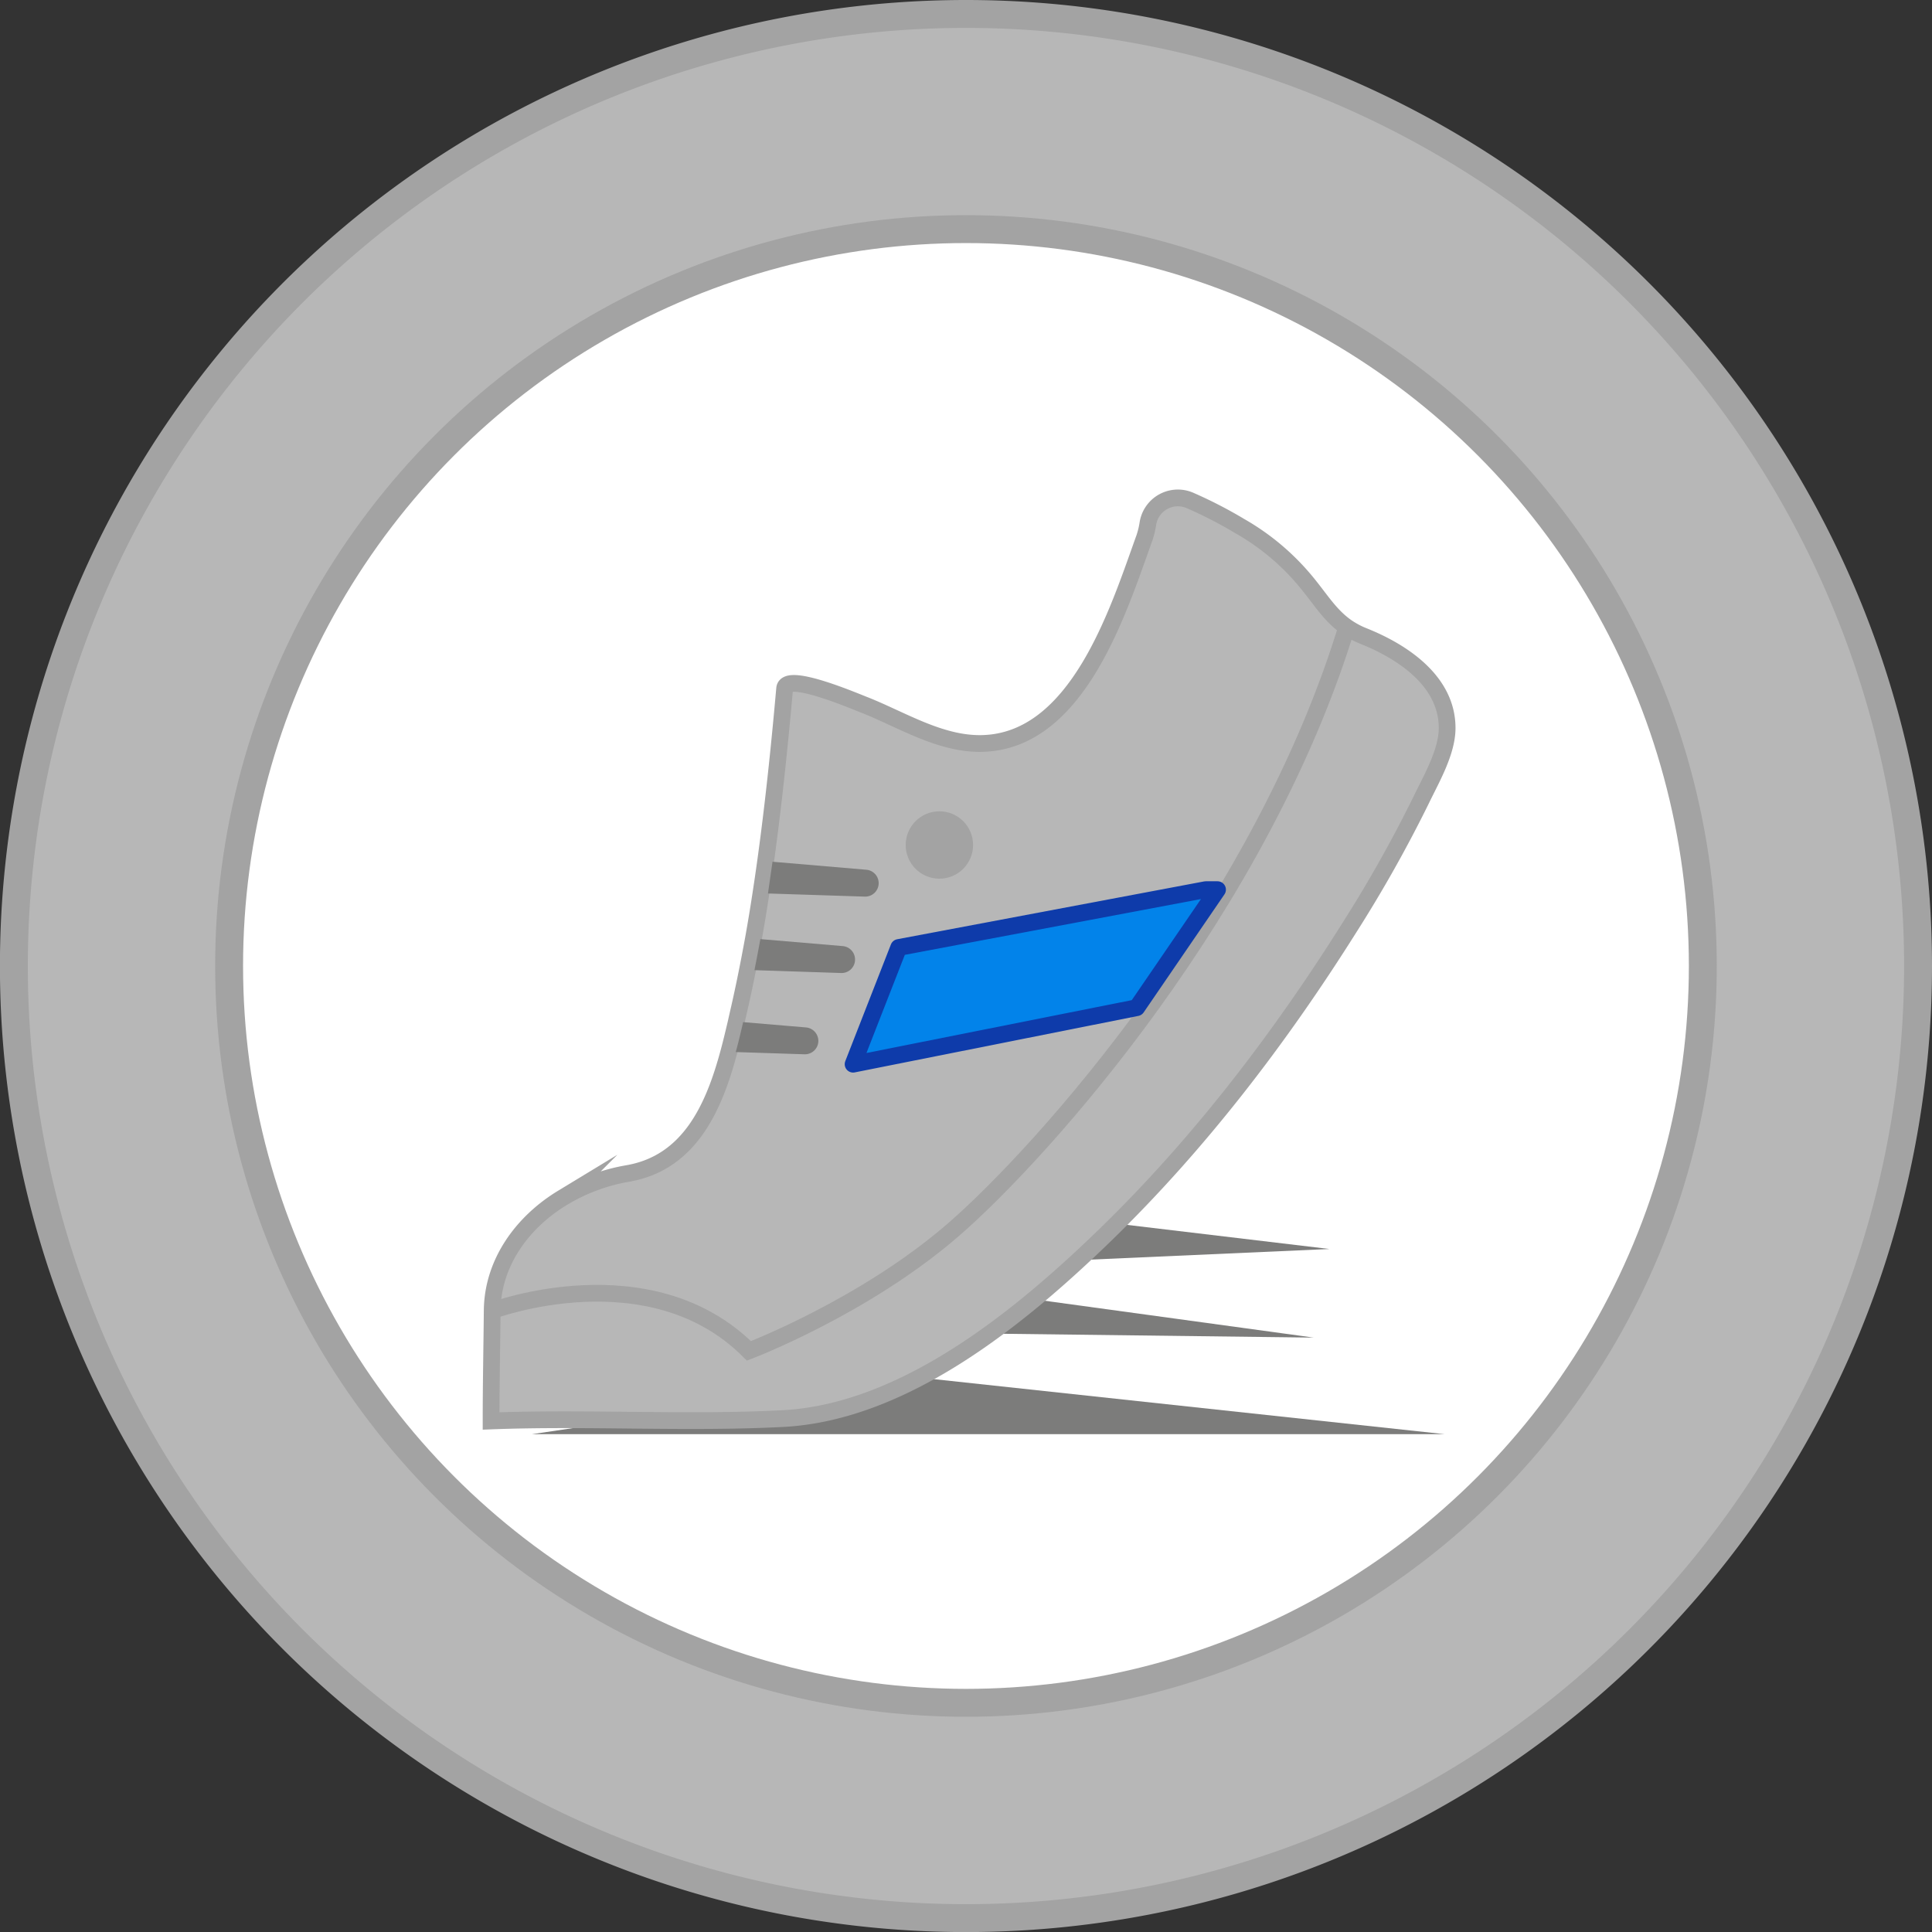 <svg xmlns="http://www.w3.org/2000/svg" viewBox="0 0 276.93 276.93"><rect x="0" y="0" width="276.93" height="276.93" fill="#333333" stroke="none"/><defs><style>.cls-1,.cls-4{fill:#b7b7b7;}.cls-1,.cls-2,.cls-4{stroke:#a3a3a3;stroke-miterlimit:10;}.cls-1,.cls-2{stroke-width:4px;}.cls-2{fill:#fff;}.cls-3{fill:#7c7c7b;}.cls-4,.cls-5{stroke-width:2.4px;}.cls-5{fill:#0283ea;stroke:#0e3baa;stroke-linecap:round;stroke-linejoin:round;}.cls-6{fill:#a3a3a3;}</style></defs><g id="Layer_2" data-name="Layer 2"><g id="Layer_1-2" data-name="Layer 1"><path class="cls-1" d="M274.93,138.46A136.47,136.47,0,1,1,138.46,2,136.47,136.47,0,0,1,274.93,138.46Z"/><circle class="cls-2" cx="138.46" cy="138.46" r="105.62"/><polygon class="cls-3" points="76.26 205.57 207.06 205.57 131.42 197.42 76.26 205.57"/><polygon class="cls-3" points="142.04 191.16 188.29 191.73 146.78 186.04 142.04 191.16"/><polygon class="cls-3" points="152.08 180.74 190.56 179.03 153.98 174.67 152.08 180.74"/><path class="cls-4" d="M207.43,104.35c0,3.45-2.28,7.32-3.72,10.32A191.71,191.71,0,0,1,193.4,133c-10,15.89-21.55,31-35.05,44.09-12,11.63-28.63,25.35-46.17,26.25-13.93.71-27.92-.19-41.79.34,0-5.28.11-10.54.16-15.82.06-6.87,4.34-12.68,10.06-16.15a26.62,26.62,0,0,1,9.35-3.5c8.9-1.53,12.38-9.49,14.51-17.42.39-1.44.73-2.89,1.06-4.29.16-.72.32-1.43.48-2.12q.6-2.65,1.13-5.33c.3-1.48.58-3,.85-4.45.39-2.17.75-4.36,1.08-6.54.23-1.5.45-3,.66-4.51v0c1.14-8.24,2-16.54,2.74-24.86.23-2.45,10.45,2,11.53,2.39,5.33,2.13,10.81,5.61,16.73,5.49,13.67-.28,19.48-18.8,23.21-29.19a11.93,11.93,0,0,0,.6-2.35,4.35,4.35,0,0,1,6-3.31,63.19,63.19,0,0,1,7.22,3.72A34.27,34.27,0,0,1,186.88,83c2.24,2.62,3.61,5.11,6.14,6.88a12.27,12.27,0,0,0,2.42,1.29C201.05,93.41,207.43,97.63,207.43,104.35Z"/><path class="cls-4" d="M70.55,187.87s22.58-8.46,36.8,5.76c0,0,16.49-6.26,29.29-17.35s44.35-46.34,56.58-87"/><path class="cls-3" d="M110.73,123.52l13.48,1.15a1.93,1.93,0,0,1-.16,3.85H124l-13.92-.45Z"/><path class="cls-3" d="M122.56,137.54a1.92,1.92,0,0,1-1.92,1.93h-.07l-12.43-.41c.3-1.48.58-3,.85-4.45l11.8,1A1.93,1.93,0,0,1,122.56,137.54Z"/><path class="cls-3" d="M117.3,149.2a1.92,1.92,0,0,1-1.93,1.92h-.06l-9.85-.32c.4-1.44.74-2.89,1.06-4.29l9,.76A1.94,1.94,0,0,1,117.3,149.2Z"/><polygon class="cls-5" points="172.82 127.52 128.82 135.81 122.28 152.54 162.94 144.44 174.52 127.52 172.82 127.52"/><circle class="cls-6" cx="134.65" cy="121.12" r="4.83"/></g></g></svg>